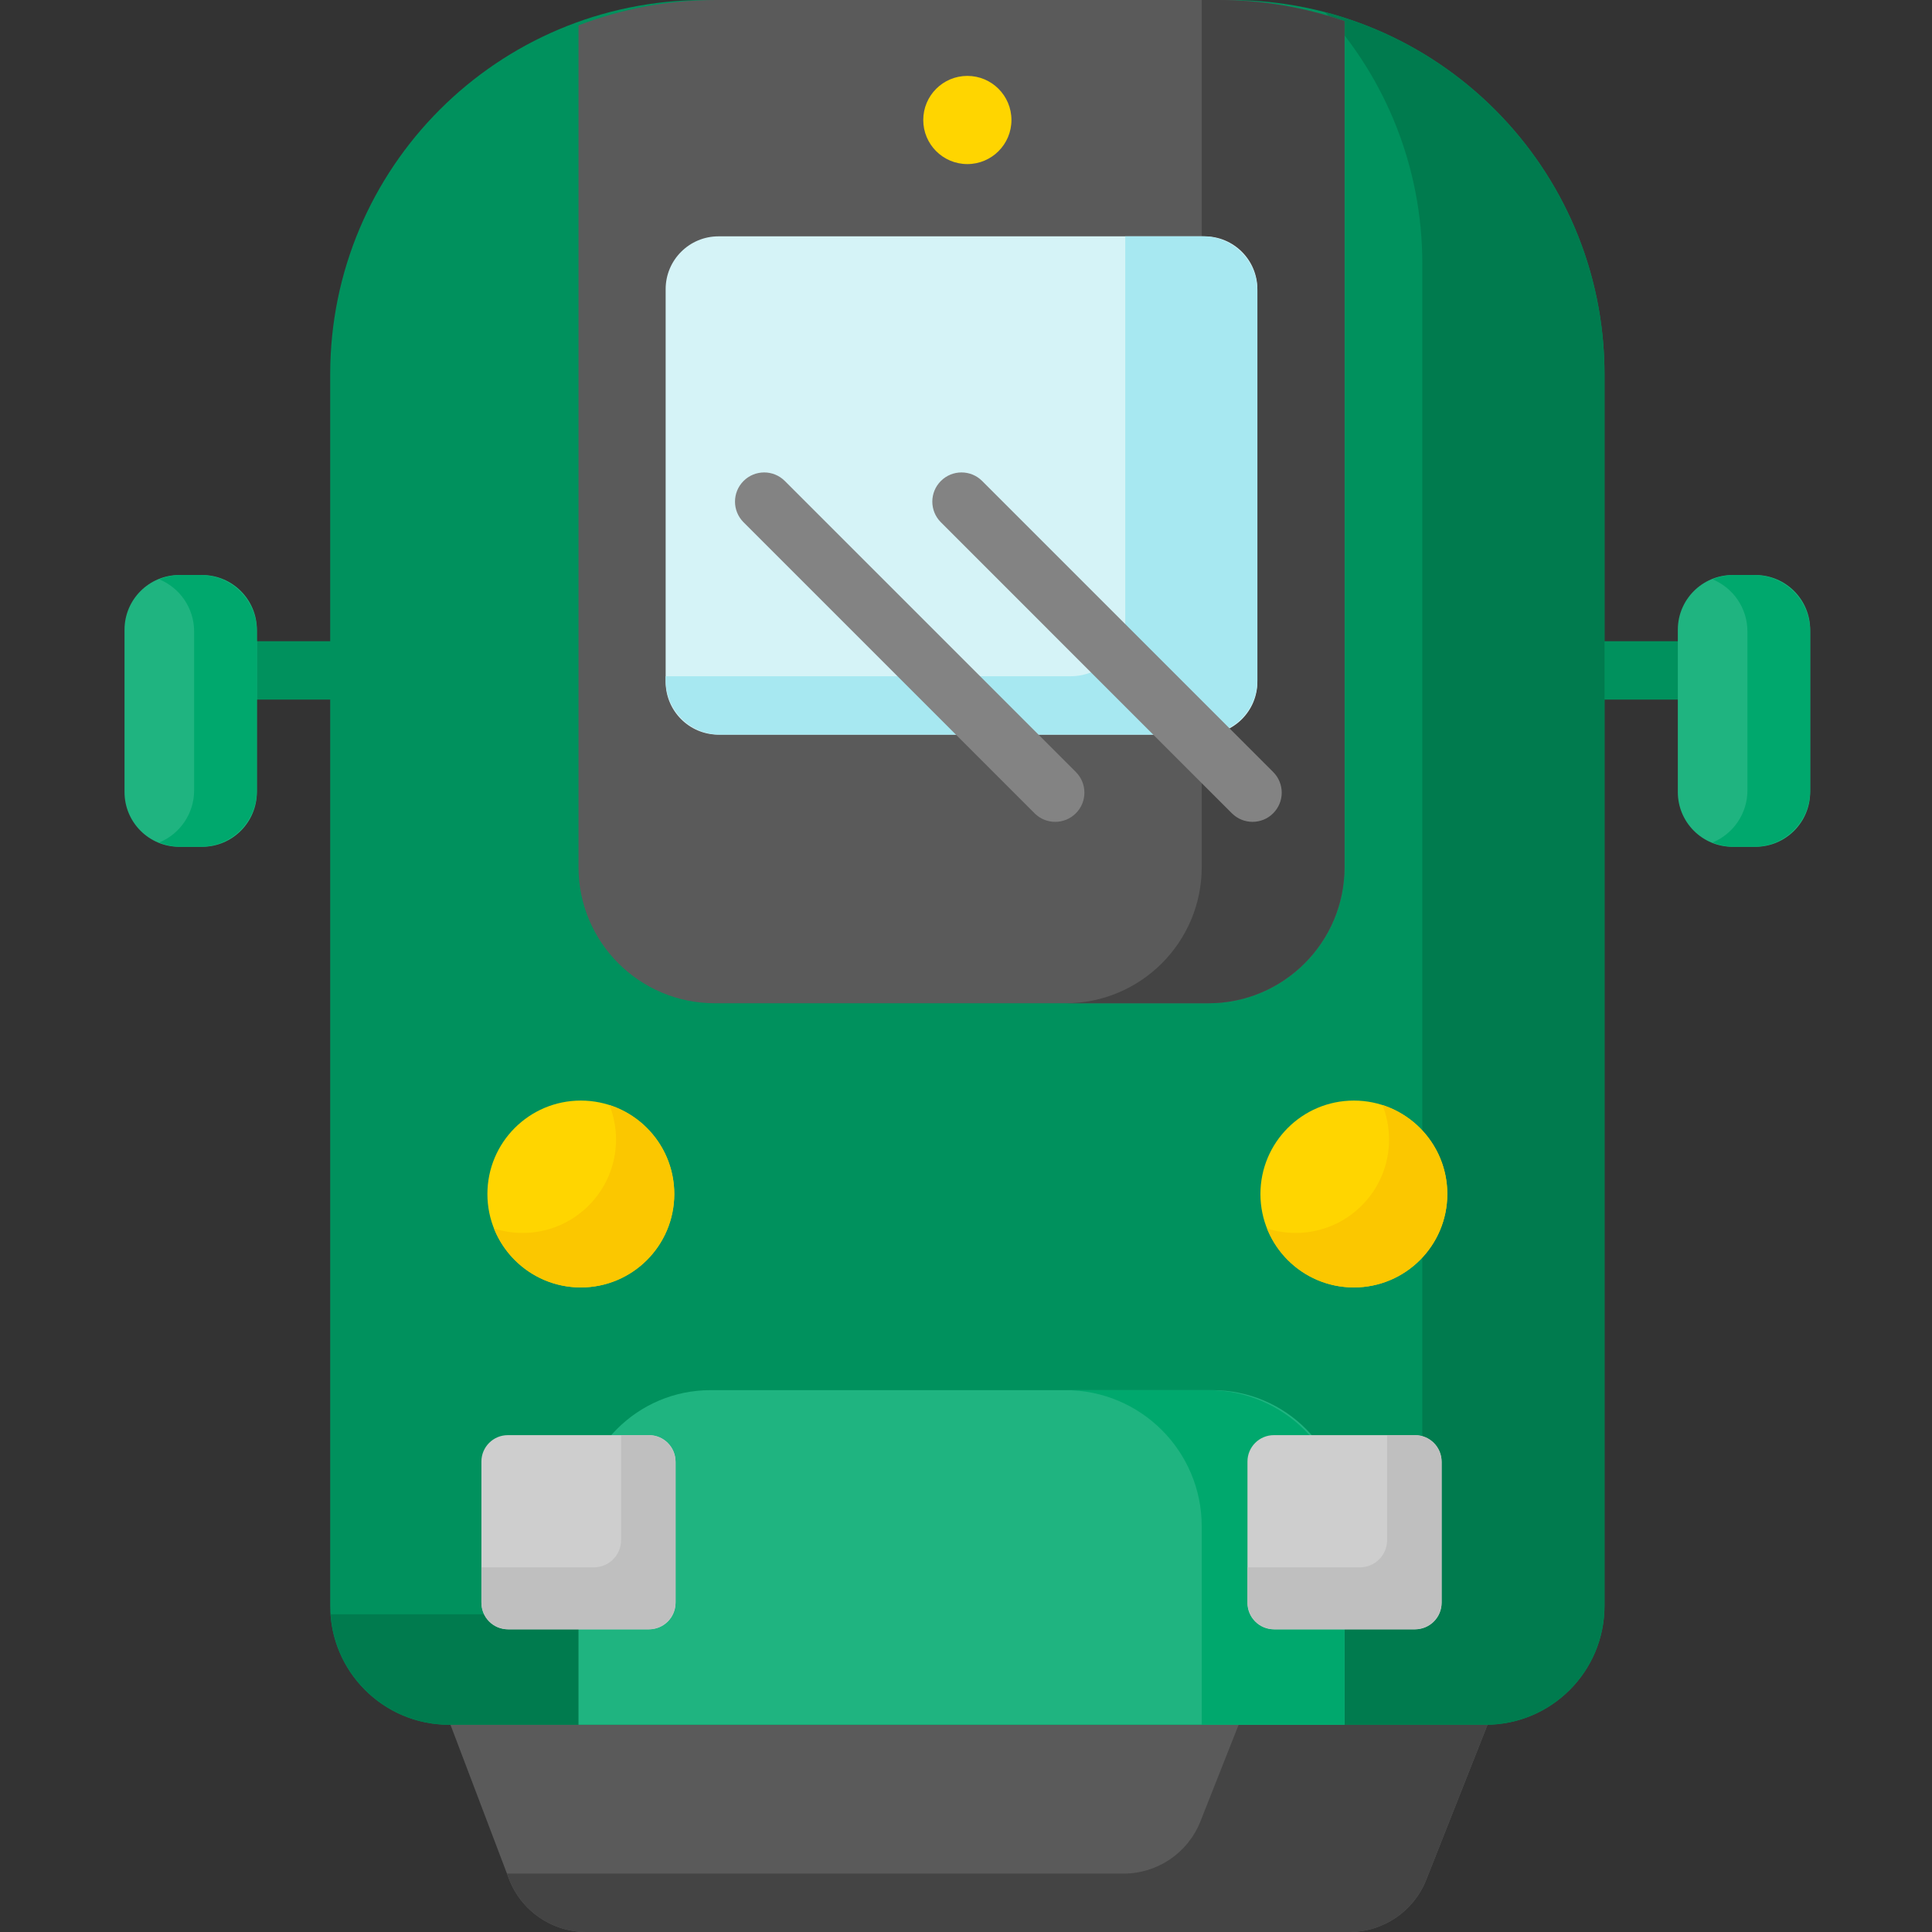 <svg height="512pt" viewBox="-33 0 512 512" width="512pt" xmlns="http://www.w3.org/2000/svg"><rect x="-33" y="0" width="512" height="512" fill="#333333" stroke="none"/><path d="m422.867 185.402h-42.816c-4.273 0-7.738-3.465-7.738-7.738 0-4.273 3.465-7.738 7.738-7.738h42.816c4.273 0 7.738 3.465 7.738 7.738-.004 4.273-3.465 7.738-7.738 7.738zm0 0" fill="#00915d"/><path d="m68.605 185.402h-42.812c-4.273 0-7.738-3.465-7.738-7.738 0-4.273 3.465-7.738 7.738-7.738h42.812c4.273 0 7.738 3.465 7.738 7.738 0 4.273-3.465 7.738-7.738 7.738zm0 0" fill="#00915d"/><path d="m324.602 512h-202.266c-9.098 0-17.25-5.625-20.48-14.133l-19.395-51.105h282.824l-20.312 51.387c-3.305 8.359-11.383 13.852-20.371 13.852zm0 0" fill="#5a5a5a"/><path d="m299.332 446.762-14.199 35.91c-3.305 8.359-11.379 13.852-20.371 13.852h-163.414l.508 1.344c3.23 8.508 11.383 14.133 20.48 14.133h202.262c8.992 0 17.066-5.492 20.375-13.852l20.312-51.387zm0 0" fill="#444"/><path d="m360.711 457.078h-274.703c-17.398 0-31.504-14.105-31.504-31.504v-326.387c0-54.781 44.41-99.188 99.188-99.188h139.332c54.781 0 99.188 44.406 99.188 99.188v326.391c0 17.398-14.102 31.5-31.5 31.5zm0 0" fill="#00915d"/><path d="m318.16 3.219c16.012 17.613 25.77 41.012 25.77 66.691v326.391c0 17.395-14.105 31.5-31.504 31.5h-257.836c1.145 16.359 14.766 29.277 31.418 29.277h274.703c17.398 0 31.5-14.105 31.5-31.504v-326.387c0-46.094-31.445-84.84-74.051-95.969zm0 0" fill="#007b4e"/><path d="m289.879 0h-133.043c-12.871 0-25.184 2.383-36.531 6.723v223.043c0 19.941 16.168 36.105 36.109 36.105h130.793c19.941 0 36.109-16.164 36.109-36.105v-224.172c-10.477-3.621-21.727-5.594-33.438-5.594zm0 0" fill="#5a5a5a"/><path d="m323.316 457.078h-203.012v-53.676c0-19.328 15.672-35 35-35h133.012c19.328 0 35 15.672 35 35zm0 0" fill="#1fb480"/><path d="m289.879 0h-4.406v229.766c0 19.941-16.168 36.105-36.109 36.105h37.844c19.941 0 36.109-16.164 36.109-36.105v-224.172c-10.477-3.621-21.727-5.594-33.438-5.594zm0 0" fill="#444"/><path d="m287.207 368.402h-37.844c19.941 0 36.109 16.168 36.109 36.109v52.566h37.844v-52.566c0-19.941-16.168-36.109-36.109-36.109zm0 0" fill="#00a86d"/><path d="m139.031 431.785h-37.453c-3.867 0-7-3.137-7-7v-37.457c0-3.863 3.133-7 7-7h37.453c3.867 0 7 3.137 7 7v37.457c0 3.863-3.133 7-7 7zm0 0" fill="#cecece"/><path d="m138.812 380.328h-7.223v27.816c0 3.988-3.234 7.223-7.223 7.223h-29.789v9.195c0 3.988 3.23 7.223 7.223 7.223h37.008c3.988 0 7.223-3.234 7.223-7.223v-37.012c0-3.988-3.23-7.223-7.219-7.223zm0 0" fill="#bfbfbf"/><path d="m342.043 431.785h-37.453c-3.867 0-7-3.137-7-7v-37.457c0-3.863 3.133-7 7-7h37.453c3.867 0 7 3.137 7 7v37.457c0 3.863-3.133 7-7 7zm0 0" fill="#cecece"/><path d="m341.82 380.328h-7.219v27.816c0 3.988-3.234 7.223-7.223 7.223h-29.789v9.195c0 3.988 3.23 7.223 7.219 7.223h37.012c3.988 0 7.223-3.234 7.223-7.223v-37.012c0-3.988-3.234-7.223-7.223-7.223zm0 0" fill="#bfbfbf"/><path d="m145.688 316.426c0 13.672-11.086 24.758-24.762 24.758-13.672 0-24.758-11.086-24.758-24.758 0-13.676 11.086-24.762 24.758-24.762 13.676 0 24.762 11.086 24.762 24.762zm0 0" fill="#ffd500"/><path d="m128.512 292.852c1.121 2.828 1.742 5.906 1.742 9.129 0 13.676-11.086 24.762-24.758 24.762-2.648 0-5.195-.418-7.586-1.188 3.637 9.156 12.566 15.629 23.016 15.629 13.676 0 24.762-11.086 24.762-24.758 0-11.031-7.215-20.371-17.176-23.574zm0 0" fill="#fbc700"/><path d="m350.551 316.426c0 13.672-11.086 24.758-24.762 24.758-13.676 0-24.762-11.086-24.762-24.758 0-13.676 11.086-24.762 24.762-24.762 13.676 0 24.762 11.086 24.762 24.762zm0 0" fill="#ffd500"/><path d="m333.371 292.852c1.121 2.828 1.746 5.906 1.746 9.129 0 13.676-11.086 24.762-24.762 24.762-2.645 0-5.191-.418-7.582-1.188 3.637 9.156 12.566 15.629 23.016 15.629 13.676 0 24.762-11.086 24.762-24.758 0-11.031-7.215-20.371-17.18-23.574zm0 0" fill="#fbc700"/><path d="m286.219 194.688h-128.816c-7.73 0-14-6.27-14-14v-104.055c0-7.734 6.27-14 14-14h128.816c7.73 0 14 6.266 14 14v104.055c0 7.73-6.27 14-14 14zm0 0" fill="#d5f3f7"/><path d="m285.773 62.633h-20.57v102.137c0 7.977-6.469 14.441-14.445 14.441h-107.355v1.031c0 7.977 6.469 14.445 14.445 14.445h127.926c7.977 0 14.445-6.469 14.445-14.445v-103.168c0-7.977-6.469-14.441-14.445-14.441zm0 0" fill="#a7e8f1"/><path d="m235.043 31.801c0 6.453-5.23 11.684-11.684 11.684-6.457 0-11.688-5.23-11.688-11.684s5.23-11.688 11.688-11.688c6.453 0 11.684 5.234 11.684 11.688zm0 0" fill="#ffd500"/><path d="m20.578 224.41h-6.078c-8.008 0-14.5-6.488-14.5-14.5v-43.023c0-8.008 6.492-14.5 14.5-14.5h6.078c8.008 0 14.5 6.492 14.5 14.5v43.023c0 8.012-6.492 14.5-14.5 14.5zm0 0" fill="#1fb480"/><path d="m432.215 224.41h-6.074c-8.008 0-14.5-6.488-14.5-14.5v-43.023c0-8.008 6.492-14.5 14.5-14.5h6.074c8.008 0 14.5 6.492 14.5 14.5v43.023c0 8.012-6.492 14.5-14.5 14.5zm0 0" fill="#1fb480"/><path d="m20.117 152.387h-5.156c-2.035 0-3.973.41-5.738 1.145 5.414 2.25 9.223 7.586 9.223 13.816v42.105c0 6.227-3.809 11.562-9.223 13.812 1.766.738 3.703 1.145 5.738 1.145h5.156c8.262 0 14.957-6.695 14.957-14.957v-42.105c.004-8.262-6.695-14.961-14.957-14.961zm0 0" fill="#00a86d"/><path d="m431.758 152.387h-5.16c-2.031 0-3.969.41-5.734 1.145 5.414 2.25 9.223 7.586 9.223 13.816v42.105c0 6.227-3.809 11.562-9.223 13.812 1.766.738 3.703 1.145 5.734 1.145h5.16c8.262 0 14.957-6.695 14.957-14.957v-42.105c0-8.262-6.695-14.961-14.957-14.961zm0 0" fill="#00a86d"/><g fill="#838383"><path d="m246.641 217.797c-1.98 0-3.961-.758-5.469-2.266l-77.125-77.125c-3.02-3.02-3.02-7.918 0-10.941 3.023-3.02 7.922-3.02 10.941 0l77.125 77.121c3.02 3.023 3.02 7.922 0 10.945-1.512 1.508-3.492 2.266-5.473 2.266zm0 0"/><path d="m298.934 217.797c-1.98 0-3.961-.758-5.473-2.266l-77.121-77.125c-3.023-3.02-3.023-7.918 0-10.941 3.02-3.02 7.922-3.02 10.941 0l77.121 77.121c3.023 3.023 3.023 7.922 0 10.945-1.508 1.508-3.488 2.266-5.469 2.266zm0 0"/></g></svg>
